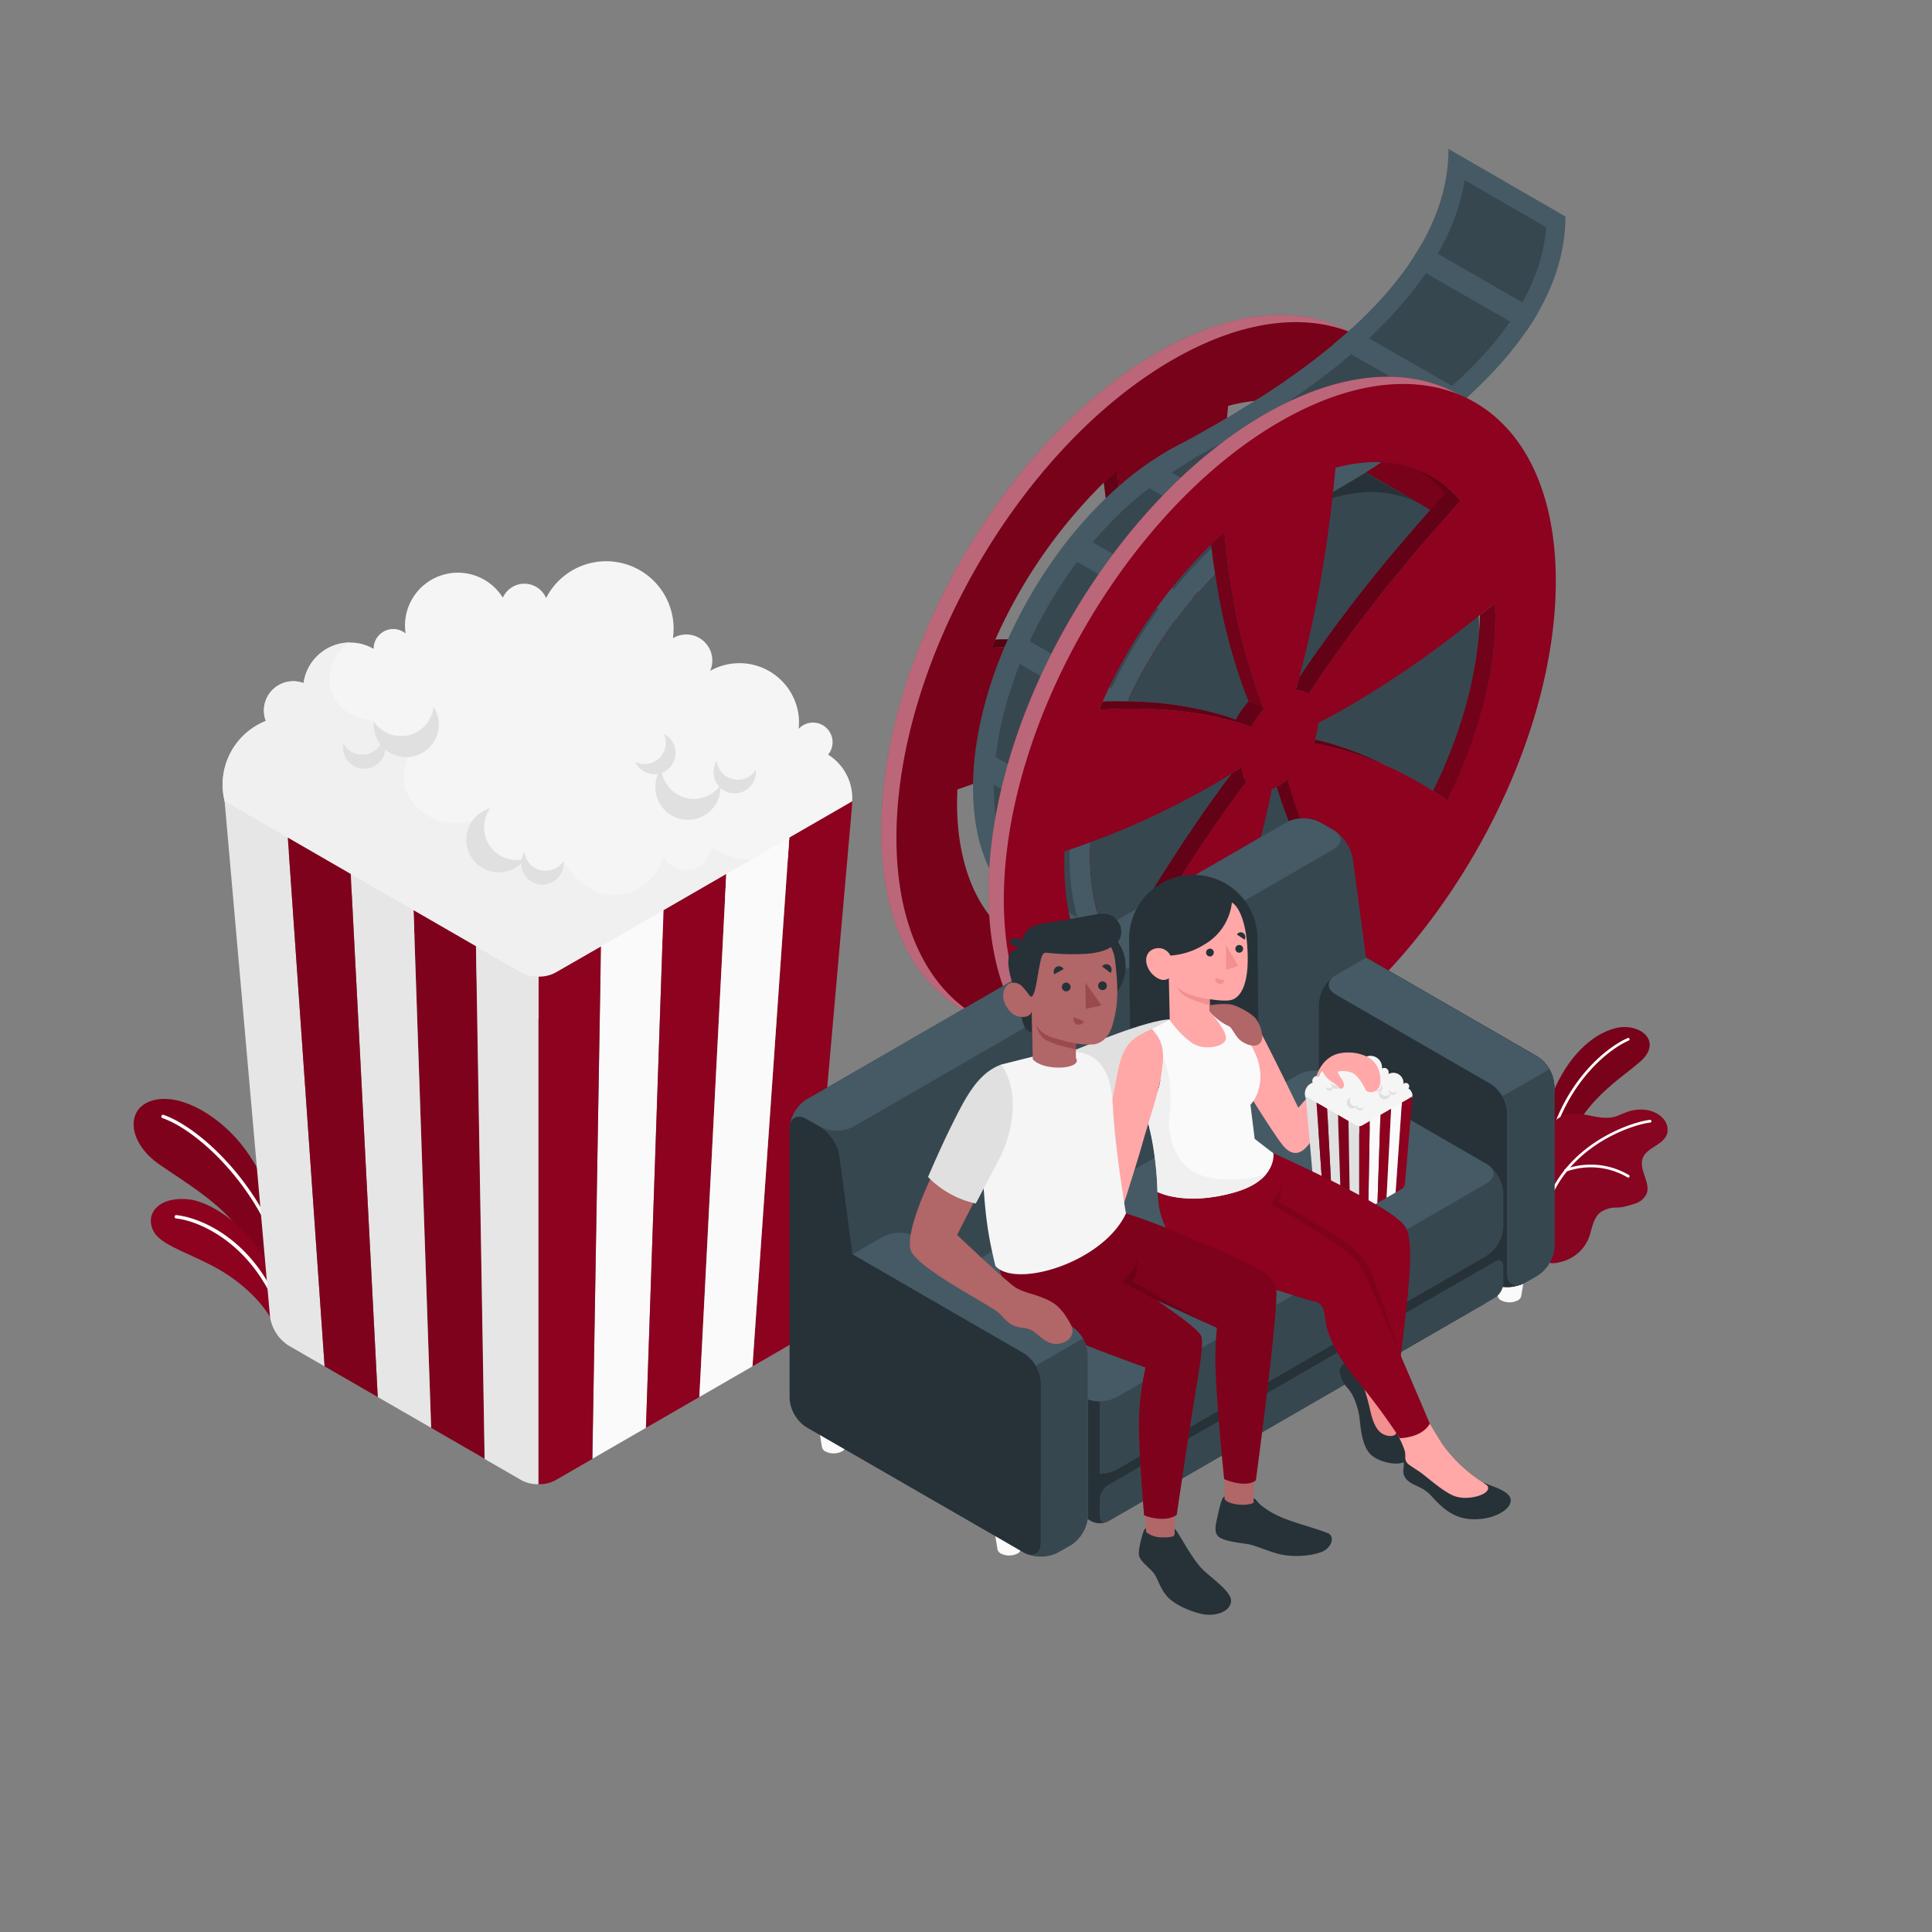 <svg xmlns="http://www.w3.org/2000/svg" viewBox="0 0 500 500"><rect x="0" y="0" width="500" height="500" fill="#808080" stroke="none"/><g id="freepik--Plants--inject-2"><g id="freepik--plants--inject-2"><g id="freepik--plants--inject-2"><path d="M73.2,321.91c-.1-6-4.67-18.43-11.06-26.14S45.82,282.51,38.88,285c-6.46,2.34-5.61,10.85,2.38,16.37s20,12.41,23.61,22.12l7.49,11.86Z" style="fill:#8D021F"></path><path d="M73.2,321.91c-.1-6-4.67-18.43-11.06-26.14S45.82,282.51,38.88,285c-6.46,2.34-5.61,10.85,2.38,16.37s20,12.41,23.61,22.12l7.49,11.86Z" style="opacity:0.1"></path><path d="M73.79,330.14a.44.44,0,0,1-.4-.34C69,309.3,52.07,292.88,42.05,289.36a.44.44,0,0,1-.27-.56.43.43,0,0,1,.56-.27c10.21,3.58,27.45,20.28,31.91,41.08a.44.44,0,0,1-.34.52Z" style="fill:#fff"></path><path d="M71,343.36c-1-3.37-5.26-8.89-12-13.39-7.49-5-16.9-7.16-19.13-11.09-2.67-4.73,1.27-9.31,8.89-8.5s21.16,10.94,23.57,26.52Z" style="fill:#8D021F"></path><path d="M72.36,339.78a.44.44,0,0,1-.38-.29C65.37,322,51.82,316,45.58,315.34a.44.44,0,0,1-.39-.49.43.43,0,0,1,.49-.38c6.9.77,20.37,6.84,27.12,24.71a.43.43,0,0,1-.25.57A.58.58,0,0,1,72.36,339.78Z" style="fill:#fff"></path></g><g id="freepik--plants--inject-2"><path d="M399,302s-.7-10.36,2.9-19.17,9.65-15,16-16.69,12.7,3.3,6.52,8.66-17.72,11.79-20.58,28.13Z" style="fill:#8D021F"></path><path d="M399,302s-.7-10.36,2.9-19.17,9.65-15,16-16.69,12.7,3.3,6.52,8.66-17.72,11.79-20.58,28.13Z" style="opacity:0.15"></path><path d="M400.45,299h-.07a.36.36,0,0,1-.28-.41c3.75-18.08,15.47-27.49,21.15-29.94a.35.35,0,0,1,.46.18.35.35,0,0,1-.18.46c-5.56,2.4-17,11.64-20.74,29.44A.35.35,0,0,1,400.45,299Z" style="fill:#fff"></path><path d="M431.49,293.21c-.37,1.52-1.77,2.53-3.09,3.37s-2.75,1.74-3.28,3.21c-1.06,3,2.18,6.27,1,9.19a4.9,4.9,0,0,1-2.93,2.5,31.66,31.66,0,0,1-3.17.88,12.14,12.14,0,0,1-1.56.16,7.12,7.12,0,0,0-4.35,1.29c-1.92,1.59-2.08,4.4-3,6.72a10.31,10.31,0,0,1-6.36,5.82c-.94.3-2.69.8-3.76.44l-.23-.09,0,0c-.16-.12-.36-.29-.46-.38l0-.05c-.63-1.33-.28-2.89-.52-4.33a2,2,0,0,0,0-.26c-.37-1.66-.72-3.31-1.07-5-.64-3.05-1.23-6.12-1.78-9.19-.34-2-1-4.14-.48-6.17.55-2.24,2.87-2.71,3.37-4.9.21-.87.24-1.77.43-2.65a7.26,7.26,0,0,1,5.3-5.36c4-.95,8.26,1.67,12.25.63,1-.28,2-.78,3-1.16,3.17-1.22,7.14-1,9.49,1.46A4.31,4.31,0,0,1,431.49,293.21Z" style="fill:#8D021F"></path><g style="opacity:0.07"><path d="M431.49,293.21c-.37,1.52-1.77,2.53-3.09,3.37s-2.75,1.74-3.28,3.21c-1.06,3,2.18,6.27,1,9.19a4.9,4.9,0,0,1-2.93,2.5,16.56,16.56,0,0,1-3.17.88,12.14,12.14,0,0,1-1.56.16,7.12,7.12,0,0,0-4.35,1.29c-1.92,1.59-2.08,4.4-3,6.72a10.31,10.31,0,0,1-6.36,5.82c-.94.3-2.69.8-3.76.44l-.23-.09,0,0a1,1,0,0,1-.18-.1,1.24,1.24,0,0,1-.28-.28l0-.05c-.75-1.05-.35-3.07-.52-4.33a2,2,0,0,0,0-.26c-.37-1.66-.72-3.31-1.07-5-.64-3.05-1.23-6.12-1.78-9.19-.34-2-1-4.14-.48-6.17.55-2.24,2.87-2.71,3.37-4.9.21-.87.24-1.77.43-2.65a7.26,7.26,0,0,1,5.3-5.36c4-.95,8.26,1.67,12.25.63,1-.28,2-.78,3-1.16,3.17-1.22,7.14-1,9.49,1.46A4.31,4.31,0,0,1,431.49,293.21Z" style="fill:#263238"></path></g><path d="M398.73,319.92h0a.36.36,0,0,1-.32-.38c1.75-22.05,23.34-29.14,28.59-29.72a.36.36,0,0,1,.39.31.35.35,0,0,1-.31.39c-5.14.56-26.26,7.51-28,29.08A.35.35,0,0,1,398.73,319.92Z" style="fill:#fff"></path><path d="M421.39,304.76a.36.36,0,0,1-.2-.06,18.72,18.72,0,0,0-15.85-1.49.35.35,0,1,1-.23-.66,19.4,19.4,0,0,1,16.48,1.57.34.34,0,0,1,.08.49A.32.32,0,0,1,421.39,304.76Z" style="fill:#fff"></path></g></g></g><g id="freepik--Popcorn--inject-2"><path d="M214.33,195.28a5.07,5.07,0,0,0-7.62-6.68c0-.51.08-1,.08-1.56a15.42,15.42,0,0,0-23-13.42,6.83,6.83,0,0,0,.55-2.68,6.73,6.73,0,0,0-10.19-5.78,17,17,0,0,0,.18-2.38,17.45,17.45,0,0,0-33-8,6.11,6.11,0,0,0-11.2-.1,13.69,13.69,0,0,0-25.32,7.21,13.83,13.83,0,0,0,.17,2.05,5.07,5.07,0,0,0-8.28,3.93s0,0,0,.06a12,12,0,0,0-6.08-1.64,12.19,12.19,0,0,0-12.06,10.51,7.58,7.58,0,0,0-9.76,9.79,17.75,17.75,0,0,0,6.56,34.24l63.75,42.95,68.19-43.9a13.3,13.3,0,0,0,7-24.59Zm-8.94-1.86a.93.93,0,0,1,.05-.1.29.29,0,0,1,0,.09Z" style="fill:#f5f5f5"></path><path d="M90.63,166.28a12.19,12.19,0,0,0-12.06,10.51,7.58,7.58,0,0,0-9.76,9.79,17.75,17.75,0,0,0,6.56,34.24l63.75,42.95,63.52-40.89,1.63-6.11c-8.65,11.23-20.21,2.29-20.21,2.29s-.88,5.73-5.72,6.08a6.68,6.68,0,0,1-6.61-3.65,13.25,13.25,0,0,1-10.95,9.95c-9.44,1.75-14.95-8.61-14.95-8.61s-1.77,4.67-6.71,3.42-3.19-4-3.19-4-2.81,2.47-7.64-.11S123.13,212,123.13,212a14.3,14.3,0,0,1-15.18-3c-7-6.65-1.07-15.79-1.07-15.79-10.52,2.06-10.13-6.57-10.13-6.57C82.05,184.63,83.11,170.21,90.63,166.28Z" style="fill:#f0f0f0"></path><polygon points="155.53 244.91 153.3 377.53 167.17 369.52 171.73 235.56 155.53 244.91" style="fill:#fafafa"></polygon><polygon points="171.73 235.56 167.17 369.52 180.99 361.55 187.97 226.18 171.73 235.56" style="fill:#8D021F"></polygon><path d="M143.7,251.74a8.83,8.83,0,0,1-4.33,1V384.11a8.83,8.83,0,0,0,4.33-1l9.6-5.54,2.23-132.62Z" style="fill:#8D021F"></path><path d="M194.74,353.61l9.36-5.41a10.8,10.8,0,0,0,4.77-7.48l11.74-133.38-16.34,9.43Z" style="fill:#8D021F"></path><polygon points="187.97 226.18 180.99 361.55 194.74 353.61 204.27 216.77 187.97 226.18" style="fill:#fafafa"></polygon><polygon points="123.22 244.91 125.45 377.53 111.58 369.52 107.02 235.56 123.22 244.91" style="fill:#8D021F"></polygon><polygon points="107.02 235.56 111.58 369.52 97.76 361.55 90.77 226.18 107.02 235.56" style="fill:#e6e6e6"></polygon><path d="M135,251.74a8.88,8.88,0,0,0,4.33,1V384.11a8.89,8.89,0,0,1-4.33-1l-9.59-5.54-2.23-132.62Z" style="fill:#e6e6e6"></path><path d="M84,353.61l-9.36-5.41a10.77,10.77,0,0,1-4.77-7.48L58.13,207.34l16.35,9.43Z" style="fill:#e6e6e6"></path><polygon points="90.77 226.18 97.76 361.55 84.01 353.61 74.48 216.77 90.77 226.18" style="fill:#8D021F"></polygon><polygon points="123.22 244.91 125.45 377.53 111.58 369.52 107.02 235.56 123.22 244.91" style="opacity:0.1"></polygon><polygon points="90.77 226.18 97.76 361.55 84.01 353.61 74.48 216.77 90.77 226.18" style="opacity:0.1"></polygon><path d="M135.93,222.28a8.43,8.43,0,1,1-9.05-13.08,8.44,8.44,0,0,0,6.84,13.38A8.13,8.13,0,0,0,135.93,222.28Z" style="fill:#e0e0e0"></path><path d="M145.83,222.83a5.49,5.49,0,1,1-10.08-2.36,5.44,5.44,0,0,0,1.38,3.09,5.51,5.51,0,0,0,7.76.38A5.77,5.77,0,0,0,145.83,222.83Z" style="fill:#e0e0e0"></path><path d="M112.19,182.89a8.43,8.43,0,1,1-15.44,3.8,8.43,8.43,0,0,0,15.44-3.8Z" style="fill:#e0e0e0"></path><path d="M99.13,190.9a5.49,5.49,0,1,1-10.25,1.48,5.39,5.39,0,0,0,2.42,2.37,5.49,5.49,0,0,0,7.36-2.48A5.7,5.7,0,0,0,99.13,190.9Z" style="fill:#e0e0e0"></path><path d="M186.46,203.2a8.44,8.44,0,1,1-15.3-4.37,8.43,8.43,0,0,0,13.77,6A9,9,0,0,0,186.46,203.2Z" style="fill:#e0e0e0"></path><path d="M195.59,199.22a5.49,5.49,0,1,1-10.08-2.36A5.45,5.45,0,0,0,186.9,200a5.51,5.51,0,0,0,7.76.38A5.71,5.71,0,0,0,195.59,199.22Z" style="fill:#e0e0e0"></path><path d="M171.8,189.94a5.49,5.49,0,1,1-7.44,7.21,5.49,5.49,0,0,0,7.86-5.82A5.34,5.34,0,0,0,171.8,189.94Z" style="fill:#e0e0e0"></path></g><g id="freepik--Film--inject-2"><path d="M349.53,86c-12.88-7.18-30.55-6-50,5.25C260,114,228.06,169.39,228.06,214.93c0,25.27,9.84,42.19,25.33,48.38,12.44,5,28.53,3,46.09-7.14C338.92,233.39,370.9,178,370.9,132.46,370.9,109.43,362.72,93.32,349.53,86Zm.7,27.62c-4,4.38-8.24,9.16-12.47,14.19a391.28,391.28,0,0,0-24,31.47c-1,1.5-2,2.95-2.86,4.31a4.75,4.75,0,0,0-3.34-.91c.3-1.06.6-2.17.91-3.33l-1.55,2.35a4.77,4.77,0,0,0-3.34-.91c.42-1.44.84-3,1.26-4.64a303.5,303.5,0,0,0,7.09-36c.84-5.86,1.47-11.64,1.94-17,9.64-2.6,18.24-1.69,25.06,2.28A26.94,26.94,0,0,1,350.23,113.59Zm-97.54,52.14c7.41-17.47,18.95-34,32.46-46,.15,1.68.31,3.38.51,5.09,1.14-1.1,2.29-2.17,3.47-3.21.41,4.82,1,9.89,1.87,14.76a148.6,148.6,0,0,0,7.1,27.78c.41,1.15.88,2.21,1.25,3.19a23,23,0,0,0-3.34,4.77c-.89-.33-1.82-.69-2.82-1a89.12,89.12,0,0,0-24.06-3.71,107.74,107.74,0,0,0-12.47.21c.3-.71.61-1.43.92-2.13C255.93,165.53,254.3,165.62,252.69,165.73Zm7.46,75.44a28.24,28.24,0,0,1-3.23-3.24l-.73,1.36c-7.78-6.61-12.48-18-12.48-33.42,0-1.14.06-2.32.06-3.47,4.33-1.47,9-3.16,13.73-5.09A205.2,205.2,0,0,0,285.88,183c1.31-.82,2.56-1.6,3.71-2.38a7.06,7.06,0,0,0,1.15,3.71c1-.62,1.93-1.22,2.82-1.82a6.91,6.91,0,0,0,1.25,3.85c-1,1.24-2,2.62-3.08,4.07-6.63,9.07-14.67,21.24-21.92,33.63C266.37,229.81,263.13,235.6,260.15,241.17Zm43.32-1.2c-7,4.06-13.83,6.48-20,7.23.37-.94.74-1.89,1.1-2.84a37.83,37.83,0,0,1-5.07.95c2.25-5.69,4.44-11.72,6.53-17.86a364.79,364.79,0,0,0,10.49-36.68c.36-1.59.63-3.13.94-4.57a11.34,11.34,0,0,0,2.09-1,13.88,13.88,0,0,0,2-1.42l0,0a30.33,30.33,0,0,0,1,3.49c0,.1.06.19.08.29.28-.13.56-.29.85-.45a13.22,13.22,0,0,0,2-1.42l.05,0a30.39,30.39,0,0,0,.94,3.5A120.84,120.84,0,0,0,317,213.72a105.68,105.68,0,0,0,6.52,10.34A92.23,92.23,0,0,1,303.47,240Zm39.61-51.31c-.09.21-.2.42-.31.63a82.26,82.26,0,0,0-9.6-6c-.73-.41-1.49-.8-2.24-1.18a82.17,82.17,0,0,0-15.76-5.22c-1.05-.24-2.09-.42-3-.54.15-.35.27-.69.39-1l-1.34-.31a27.86,27.86,0,0,0-3-.53,16.71,16.71,0,0,0,1.25-5.31c1.15-.54,2.41-1.21,3.66-1.87a247.72,247.72,0,0,0,28.44-18.47c4.7-3.49,9.34-7.2,13.67-10.73,0,1.15.06,2.27.06,3.41,0,.55,0,1.1,0,1.66l3.93-3.18c0,1.15,0,2.26,0,3.4,0,15.37-4.7,32.25-12.47,47.82C345.58,190.32,344.35,189.48,343.08,188.66Z" style="fill:#8D021F"></path><path d="M349.53,86c-12.88-7.18-30.55-6-50,5.25C260,114,228.06,169.39,228.06,214.93c0,25.27,9.84,42.19,25.33,48.38,12.44,5,28.53,3,46.09-7.14C338.92,233.39,370.9,178,370.9,132.46,370.9,109.43,362.72,93.32,349.53,86Zm.7,27.62c-4,4.38-8.24,9.16-12.47,14.19a391.28,391.28,0,0,0-24,31.47c-1,1.5-2,2.95-2.86,4.31a4.75,4.75,0,0,0-3.34-.91c.3-1.06.6-2.17.91-3.33l-1.55,2.35a4.77,4.77,0,0,0-3.34-.91c.42-1.44.84-3,1.26-4.64a303.5,303.5,0,0,0,7.09-36c.84-5.86,1.47-11.64,1.94-17,9.64-2.6,18.24-1.69,25.06,2.28A26.94,26.94,0,0,1,350.23,113.59Zm-97.54,52.14c7.41-17.47,18.95-34,32.46-46,.15,1.68.31,3.38.51,5.09,1.14-1.1,2.29-2.17,3.47-3.21.41,4.82,1,9.89,1.87,14.76a148.6,148.6,0,0,0,7.1,27.78c.41,1.15.88,2.21,1.25,3.19a23,23,0,0,0-3.34,4.77c-.89-.33-1.82-.69-2.82-1a89.12,89.12,0,0,0-24.06-3.71,107.74,107.74,0,0,0-12.47.21c.3-.71.61-1.43.92-2.13C255.93,165.53,254.3,165.62,252.69,165.73Zm7.46,75.44a28.24,28.24,0,0,1-3.23-3.24l-.73,1.36c-7.78-6.61-12.48-18-12.48-33.42,0-1.14.06-2.32.06-3.47,4.33-1.47,9-3.16,13.73-5.09A205.2,205.2,0,0,0,285.88,183c1.31-.82,2.56-1.6,3.71-2.38a7.06,7.06,0,0,0,1.15,3.71c1-.62,1.93-1.22,2.82-1.82a6.91,6.91,0,0,0,1.25,3.85c-1,1.24-2,2.62-3.08,4.07-6.63,9.07-14.67,21.24-21.92,33.63C266.37,229.81,263.13,235.6,260.15,241.17Zm43.32-1.2c-7,4.06-13.83,6.48-20,7.23.37-.94.74-1.89,1.1-2.84a37.83,37.83,0,0,1-5.07.95c2.25-5.69,4.44-11.72,6.53-17.86a364.79,364.79,0,0,0,10.49-36.68c.36-1.59.63-3.13.94-4.57a11.34,11.34,0,0,0,2.09-1,13.88,13.88,0,0,0,2-1.42l0,0a30.33,30.33,0,0,0,1,3.49c0,.1.06.19.08.29.28-.13.56-.29.85-.45a13.22,13.22,0,0,0,2-1.42l.05,0a30.39,30.39,0,0,0,.94,3.5A120.84,120.84,0,0,0,317,213.72a105.68,105.68,0,0,0,6.52,10.34A92.23,92.23,0,0,1,303.47,240Zm39.61-51.31c-.09.21-.2.42-.31.63a82.26,82.26,0,0,0-9.6-6c-.73-.41-1.49-.8-2.24-1.18a82.17,82.17,0,0,0-15.76-5.22c-1.05-.24-2.09-.42-3-.54.15-.35.27-.69.39-1l-1.34-.31a27.86,27.86,0,0,0-3-.53,16.71,16.71,0,0,0,1.25-5.31c1.15-.54,2.41-1.21,3.66-1.87a247.72,247.72,0,0,0,28.44-18.47c4.7-3.49,9.34-7.2,13.67-10.73,0,1.15.06,2.27.06,3.41,0,.55,0,1.1,0,1.66l3.93-3.18c0,1.15,0,2.26,0,3.4,0,15.37-4.7,32.25-12.47,47.82C345.58,190.32,344.35,189.48,343.08,188.66Z" style="fill:#fff;opacity:0.4"></path><path d="M349.53,86c-12.43-5-28.52-3-46.08,7.14C264,115.89,232,171.27,232,216.82c0,23,8.19,39.13,21.37,46.49,12.89,7.18,30.56,6,50.06-5.26,39.44-22.77,71.42-78.15,71.42-123.7C374.87,109.08,365,92.15,349.53,86Zm-37,89.32a16.45,16.45,0,0,0,.86-4.26c1.14-.55,2.4-1.21,3.65-1.88a248,248,0,0,0,28.45-18.46c3.3-2.46,6.57-5,9.74-7.55l3.93-3.18c0,1.15,0,2.26,0,3.4,0,15.37-4.7,32.25-12.47,47.82-1.16-.86-2.39-1.7-3.66-2.52-1.9-1.22-3.9-2.39-5.94-3.51s-4.11-2.14-6.21-3.06a82.17,82.17,0,0,0-15.76-5.22c-1.05-.24-2.09-.42-3-.54C312.29,176,312.41,175.64,312.53,175.29Zm37.7-61.7c-4,4.38-8.24,9.16-12.47,14.19a391.28,391.28,0,0,0-24,31.47c-1,1.5-2,2.95-2.86,4.31a4.75,4.75,0,0,0-3.34-.91c.3-1.06.6-2.17.91-3.33.11-.43.22-.87.34-1.31a304.09,304.09,0,0,0,7.09-36c.84-5.84,1.46-11.63,1.93-17,7.86-2.12,15-1.9,21.1.4A26.94,26.94,0,0,1,350.23,113.59Zm-46.76,73.53a13.22,13.22,0,0,0,2-1.42l.05,0a30.39,30.39,0,0,0,.94,3.5A120.84,120.84,0,0,0,317,213.72a105.68,105.68,0,0,0,6.52,10.34,92.23,92.23,0,0,1-20,15.91c-7,4.06-13.83,6.48-20,7.23.37-.94.74-1.89,1.1-2.84,1.87-4.85,3.68-9.9,5.43-15a362,362,0,0,0,10.49-36.67c.36-1.6.62-3.13.93-4.58a7.55,7.55,0,0,0,1.24-.51C302.9,187.44,303.18,187.28,303.47,187.12Zm-55.79,20.64c0-1.15.06-2.33.06-3.47,4.33-1.48,9-3.17,13.72-5.09a206.45,206.45,0,0,0,28.39-14.34l.89-.56c1-.62,1.93-1.22,2.82-1.82a6.91,6.91,0,0,0,1.25,3.85c-1,1.24-2,2.62-3.08,4.07-6.63,9.07-14.67,21.24-21.92,33.63-3.44,5.78-6.68,11.57-9.66,17.14a28.24,28.24,0,0,1-3.23-3.24C251.09,231.1,247.68,220.85,247.68,207.76Zm41.45-86.12c.41,4.82,1,9.89,1.87,14.76a148.6,148.6,0,0,0,7.1,27.78c.41,1.15.88,2.21,1.25,3.19a23,23,0,0,0-3.34,4.77c-.89-.33-1.82-.69-2.82-1a89.12,89.12,0,0,0-24.06-3.71,107.74,107.74,0,0,0-12.47.21c.3-.71.61-1.43.92-2.13a132.4,132.4,0,0,1,28.08-40.64C286.8,123.75,288,122.68,289.13,121.64Z" style="fill:#8D021F"></path><path d="M349.53,86c-12.43-5-28.52-3-46.08,7.14C264,115.89,232,171.27,232,216.82c0,23,8.19,39.13,21.37,46.49,12.89,7.18,30.56,6,50.06-5.26,39.44-22.77,71.42-78.15,71.42-123.7C374.87,109.08,365,92.15,349.53,86Zm-37,89.32a16.45,16.45,0,0,0,.86-4.26c1.14-.55,2.4-1.21,3.65-1.88a248,248,0,0,0,28.45-18.46c3.3-2.46,6.57-5,9.74-7.55l3.93-3.18c0,1.15,0,2.26,0,3.4,0,15.37-4.7,32.25-12.47,47.82-1.16-.86-2.39-1.7-3.66-2.52-1.9-1.22-3.9-2.39-5.94-3.51s-4.11-2.14-6.21-3.06a82.17,82.17,0,0,0-15.76-5.22c-1.05-.24-2.09-.42-3-.54C312.29,176,312.41,175.64,312.53,175.29Zm37.7-61.7c-4,4.38-8.24,9.16-12.47,14.19a391.28,391.28,0,0,0-24,31.47c-1,1.5-2,2.95-2.86,4.31a4.75,4.75,0,0,0-3.34-.91c.3-1.06.6-2.17.91-3.33.11-.43.22-.87.34-1.31a304.09,304.09,0,0,0,7.09-36c.84-5.84,1.46-11.63,1.93-17,7.86-2.12,15-1.9,21.1.4A26.94,26.94,0,0,1,350.23,113.59Zm-46.76,73.53a13.22,13.22,0,0,0,2-1.42l.05,0a30.39,30.39,0,0,0,.94,3.5A120.84,120.84,0,0,0,317,213.72a105.68,105.68,0,0,0,6.52,10.34,92.23,92.23,0,0,1-20,15.91c-7,4.06-13.83,6.48-20,7.23.37-.94.74-1.89,1.1-2.84,1.87-4.85,3.68-9.9,5.43-15a362,362,0,0,0,10.49-36.67c.36-1.6.62-3.13.93-4.58a7.55,7.55,0,0,0,1.24-.51C302.9,187.44,303.18,187.28,303.47,187.12Zm-55.79,20.64c0-1.15.06-2.33.06-3.47,4.33-1.48,9-3.17,13.72-5.09a206.45,206.45,0,0,0,28.39-14.34l.89-.56c1-.62,1.93-1.22,2.82-1.82a6.91,6.91,0,0,0,1.25,3.85c-1,1.24-2,2.62-3.08,4.07-6.63,9.07-14.67,21.24-21.92,33.63-3.44,5.78-6.68,11.57-9.66,17.14a28.24,28.24,0,0,1-3.23-3.24C251.09,231.1,247.68,220.85,247.68,207.76Zm41.45-86.12c.41,4.82,1,9.89,1.87,14.76a148.6,148.6,0,0,0,7.1,27.78c.41,1.15.88,2.21,1.25,3.19a23,23,0,0,0-3.34,4.77c-.89-.33-1.82-.69-2.82-1a89.12,89.12,0,0,0-24.06-3.71,107.74,107.74,0,0,0-12.47.21c.3-.71.61-1.43.92-2.13a132.4,132.4,0,0,1,28.08-40.64C286.8,123.75,288,122.68,289.13,121.64Z" style="opacity:0.15"></path><path d="M294.81,186.33c-1,1.24-2,2.62-3.08,4.07-6.63,9.07-14.67,21.24-21.92,33.63-3.44,5.78-6.68,11.57-9.66,17.14a28.24,28.24,0,0,1-3.23-3.24c2.77-5.16,5.76-10.47,8.93-15.79,7.25-12.38,15.29-24.55,21.92-33.63,1-1.44,2.08-2.83,3.07-4.06l-.1-.15c1-.62,1.93-1.22,2.82-1.82A6.91,6.91,0,0,0,294.81,186.33Z" style="fill:#8D021F"></path><path d="M294.81,186.33c-1,1.24-2,2.62-3.08,4.07-6.63,9.07-14.67,21.24-21.92,33.63-3.44,5.78-6.68,11.57-9.66,17.14a28.24,28.24,0,0,1-3.23-3.24c2.77-5.16,5.76-10.47,8.93-15.79,7.25-12.38,15.29-24.55,21.92-33.63,1-1.44,2.08-2.83,3.07-4.06l-.1-.15c1-.62,1.93-1.22,2.82-1.82A6.91,6.91,0,0,0,294.81,186.33Z" style="opacity:0.4"></path><path d="M323.51,224.06a92.23,92.23,0,0,1-20,15.91c-7,4.06-13.83,6.48-20,7.23.37-.94.74-1.89,1.1-2.84a58.86,58.86,0,0,0,15-6.28,92.42,92.42,0,0,0,20-15.91A109.4,109.4,0,0,1,313,211.84a120.7,120.7,0,0,1-10.4-24.27c.28-.13.56-.29.85-.45a13.22,13.22,0,0,0,2-1.42l.05,0a30.39,30.39,0,0,0,.94,3.5A120.84,120.84,0,0,0,317,213.72,105.68,105.68,0,0,0,323.51,224.06Z" style="fill:#8D021F"></path><path d="M323.51,224.06a92.23,92.23,0,0,1-20,15.91c-7,4.06-13.83,6.48-20,7.23.37-.94.74-1.89,1.1-2.84a58.86,58.86,0,0,0,15-6.28,92.42,92.42,0,0,0,20-15.91" style="opacity:0.3"></path><path d="M317,213.72a120.84,120.84,0,0,1-10.49-24.55,30.39,30.39,0,0,1-.94-3.5l-.05,0a13.22,13.22,0,0,1-2,1.42c-.29.16-.57.32-.85.45A120.7,120.7,0,0,0,313,211.84a109.4,109.4,0,0,0,6.52,10.33l4,1.89A105.68,105.68,0,0,1,317,213.72Z" style="opacity:0.4"></path><path d="M330.93,182.09a82.17,82.17,0,0,0-15.76-5.22c-1.05-.24-2.09-.42-3-.54.15-.35.27-.69.39-1A84.61,84.61,0,0,1,330.93,182.09Z" style="fill:#8D021F"></path><path d="M359.21,143.36c0,15.37-4.7,32.25-12.47,47.82-1.16-.86-2.39-1.7-3.66-2.52,7.32-14.83,11.83-30.82,12.15-45.52l3.93-3.18C359.16,141.11,359.21,142.22,359.21,143.36Z" style="fill:#8D021F"></path><path d="M330.93,182.09a82.17,82.17,0,0,0-15.76-5.22c-1.05-.24-2.09-.42-3-.54.15-.35.27-.69.39-1A84.61,84.61,0,0,1,330.93,182.09Z" style="opacity:0.4"></path><path d="M359.21,143.36c0,15.37-4.7,32.25-12.47,47.82-1.16-.86-2.39-1.7-3.66-2.52,7.32-14.83,11.83-30.82,12.15-45.52l3.93-3.18C359.16,141.11,359.21,142.22,359.21,143.36Z" style="opacity:0.3"></path><path d="M350.23,113.59c-4,4.38-8.24,9.16-12.47,14.19a391.28,391.28,0,0,0-24,31.47c-1,1.5-2,2.95-2.86,4.31a4.75,4.75,0,0,0-3.34-.91c.3-1.06.6-2.17.91-3.33l1.32-2a393.59,393.59,0,0,1,24-31.46c4.23-5,8.45-9.83,12.48-14.19a27.44,27.44,0,0,0-7.35-6.25A26.94,26.94,0,0,1,350.23,113.59Z" style="fill:#8D021F"></path><path d="M350.23,113.59c-4,4.38-8.24,9.16-12.47,14.19a391.28,391.28,0,0,0-24,31.47c-1,1.5-2,2.95-2.86,4.31a4.75,4.75,0,0,0-3.34-.91c.3-1.06.6-2.17.91-3.33l1.32-2a393.59,393.59,0,0,1,24-31.46c4.23-5,8.45-9.83,12.48-14.19a27.44,27.44,0,0,0-7.35-6.25A26.94,26.94,0,0,1,350.23,113.59Z" style="opacity:0.4"></path><path d="M299.35,167.37a23,23,0,0,0-3.34,4.77c-.89-.33-1.82-.69-2.82-1a89.12,89.12,0,0,0-24.06-3.71,107.74,107.74,0,0,0-12.47.21c.3-.71.61-1.43.92-2.13,2.52-.09,5.06-.08,7.58,0a89.58,89.58,0,0,1,24.06,3.71c1,.33,1.94.69,2.83,1a22.67,22.67,0,0,1,3.34-4.77c-.37-1-.84-2-1.26-3.19a149.13,149.13,0,0,1-7.1-27.79c-.54-3.17-1-6.43-1.37-9.66,1.14-1.1,2.29-2.17,3.47-3.21.41,4.82,1,9.89,1.87,14.76a148.6,148.6,0,0,0,7.1,27.78C298.51,165.33,299,166.39,299.35,167.37Z" style="fill:#8D021F"></path><path d="M295.39,165.49a22.67,22.67,0,0,0-3.34,4.77c-.89-.34-1.83-.7-2.83-1a89.58,89.58,0,0,0-24.06-3.71c-2.52-.11-5.06-.12-7.58,0-.31.7-.62,1.42-.92,2.13a107.74,107.74,0,0,1,12.47-.21,89.12,89.12,0,0,1,24.06,3.71c1,.33,1.93.69,2.82,1a23,23,0,0,1,3.34-4.77Z" style="opacity:0.4"></path><path d="M295.39,165.49c-.37-1-.84-2-1.26-3.19a149.13,149.13,0,0,1-7.1-27.79c-.54-3.17-1-6.43-1.37-9.66,1.14-1.1,2.29-2.17,3.47-3.21.41,4.82,1,9.89,1.87,14.76a148.6,148.6,0,0,0,7.1,27.78c.41,1.15.88,2.21,1.25,3.19" style="opacity:0.3"></path><path d="M337.76,113.22l30.15,17.39a23,23,0,0,0-3-1.42c-8.77-3.49-20.11-2.11-32.49,5-27.8,16.05-50.33,55.1-50.33,87.2,0,15.72,5.42,26.86,14.2,32.26l-29.79-17.23h0c-9.06-5.28-14.68-16.52-14.68-32.52,0-32.1,22.54-71.14,50.34-87.19,12.38-7.15,23.72-8.53,32.48-5a24.46,24.46,0,0,1,3.08,1.52Z" style="fill:#455a64"></path><path d="M269.2,231.84c-7.75-4.51-12-14.43-12-27.91,0-30.36,21.39-67.41,47.68-82.59,7-4,13.84-6.15,19.83-6.15a21.75,21.75,0,0,1,8,1.45,19.35,19.35,0,0,1,2.38,1.18l9.61,5.55a59.2,59.2,0,0,0-14.9,6.24c-29.22,16.88-53,58.06-53,91.81a59.61,59.61,0,0,0,2,16Z" style="fill:#37474f"></path><path d="M364.94,129.19c-8.76-3.5-20.1-2.11-32.48,5-27.8,16.06-50.34,55.09-50.34,87.2,0,16.23,5.77,27.57,15.07,32.76,9.08,5.06,21.53,4.23,35.27-3.71,27.8-16,50.34-55.08,50.34-87.18C382.8,145.48,375.86,133.55,364.94,129.19Z" style="fill:#37474f"></path><path d="M252,200.08l30.28,17.48c.12-2.3.36-4.63.69-7l-30.27-17.48Q252.16,196.64,252,200.08Z" style="fill:#455a64"></path><path d="M292.49,123.43l30.27,17.48c1.84-1.47,3.72-2.85,5.62-4.13l-30.27-17.47C296.21,120.58,294.33,122,292.49,123.43Z" style="fill:#455a64"></path><path d="M278.16,137.67c-1.37,1.64-2.69,3.34-4,5.07l30.28,17.48c1.28-1.74,2.61-3.43,4-5.08Z" style="fill:#455a64"></path><path d="M261.9,163.3q-1.38,2.91-2.58,5.88l30.27,17.48q1.2-3,2.58-5.88Z" style="fill:#455a64"></path><path d="M367.91,130.62a21.79,21.79,0,0,0-3-1.43c-8.32-3.31-18.91-2.24-30.54,4,4.42-2.43,11.27-6.11,19-10.9Z" style="fill:#263238"></path><path d="M332.46,134.22c14.47-8.13,72.67-36.95,72.67-78.19L374.87,38.55c0,41.24-58.2,70.06-72.67,78.19l5.38,3.1,4.57-3,20.37,11.77-5.29,2.59Z" style="fill:#455a64"></path><path d="M312.15,116.84c20.34-11.27,61.23-35.75,66.93-70.21L400.14,58.8c-2.4,34.15-48.77,59.5-66.51,69.2l-1.11.61Z" style="fill:#37474f"></path><path d="M349.84,85q-2.29,2.08-4.67,4.07l30.34,17.43c1.58-1.32,3.14-2.68,4.66-4.08Z" style="fill:#455a64"></path><path d="M325.85,103.06c-1.93,1.23-3.83,2.4-5.66,3.51L350.54,124q2.74-1.66,5.66-3.51Z" style="fill:#455a64"></path><path d="M367.86,63.24q-1.44,2.54-3.12,5l30.31,17.41c1.11-1.63,2.15-3.28,3.11-5Z" style="fill:#455a64"></path><path d="M312.15,116.84c-4.74,2.6-8.87,5.45-8.87,5.45l20,11.55s4.19-2.46,9.24-5.23Z" style="fill:#37474f"></path><path d="M377.3,102c-12.88-7.18-30.55-6-50.05,5.25-39.44,22.78-71.42,78.17-71.42,123.71,0,25.27,9.84,42.19,25.34,48.38,12.43,5,28.52,3,46.08-7.14,39.45-22.78,71.43-78.16,71.43-123.71C398.68,125.48,390.49,109.37,377.3,102Zm.71,27.62c-4,4.38-8.25,9.16-12.48,14.19a393.63,393.63,0,0,0-24,31.47c-1,1.5-2,2.95-2.86,4.31a4.75,4.75,0,0,0-3.34-.91c.3-1.06.61-2.17.91-3.33-.54.81-1.05,1.59-1.54,2.35a4.78,4.78,0,0,0-3.34-.91c.42-1.44.84-3,1.26-4.64a305.53,305.53,0,0,0,7.09-36c.84-5.86,1.46-11.64,1.93-17,9.64-2.6,18.24-1.69,25.07,2.28A27.06,27.06,0,0,1,378,129.64Zm-97.55,52.14c7.42-17.47,19-34,32.46-46,.15,1.68.32,3.38.51,5.09q1.71-1.65,3.47-3.21c.41,4.82,1,9.89,1.87,14.76a147.76,147.76,0,0,0,7.11,27.78c.41,1.15.87,2.21,1.25,3.19a23.09,23.09,0,0,0-3.35,4.77c-.88-.33-1.82-.69-2.82-1a89.12,89.12,0,0,0-24.06-3.71,107.74,107.74,0,0,0-12.47.21c.3-.71.61-1.43.93-2.13C283.71,181.58,282.08,181.67,280.46,181.78Zm7.47,75.44a27.54,27.54,0,0,1-3.24-3.24l-.73,1.36c-7.78-6.61-12.47-18.05-12.47-33.42,0-1.14.06-2.32.06-3.47,4.32-1.47,9-3.16,13.72-5.09A205.9,205.9,0,0,0,313.66,199c1.3-.82,2.55-1.6,3.71-2.38a7.06,7.06,0,0,0,1.14,3.71c1-.62,1.93-1.22,2.82-1.82a6.91,6.91,0,0,0,1.25,3.85c-1,1.24-2,2.62-3.07,4.07-6.64,9.07-14.68,21.24-21.92,33.63C294.14,245.86,290.91,251.65,287.93,257.22Zm43.32-1.2c-7.05,4.06-13.83,6.48-20.05,7.23.37-.94.75-1.89,1.11-2.84a38.43,38.43,0,0,1-5.07.95c2.24-5.69,4.43-11.72,6.52-17.86a359.57,359.57,0,0,0,10.49-36.68c.37-1.59.63-3.13.94-4.57a11,11,0,0,0,2.09-1,13.37,13.37,0,0,0,2-1.42l.05,0a32.51,32.51,0,0,0,.95,3.49l.09.29c.27-.13.55-.29.85-.45a13.15,13.15,0,0,0,2-1.42l.06,0a28.48,28.48,0,0,0,.94,3.5,119.73,119.73,0,0,0,10.49,24.55,107.58,107.58,0,0,0,6.51,10.34A92.42,92.42,0,0,1,331.25,256Zm39.61-51.31c-.1.21-.21.42-.32.63a82.26,82.26,0,0,0-9.6-6c-.73-.41-1.48-.8-2.23-1.18a81.56,81.56,0,0,0-15.77-5.22c-1.05-.24-2.09-.42-3-.54a11,11,0,0,0,.39-1L339,191a28.13,28.13,0,0,0-3-.53,17.26,17.26,0,0,0,1.25-5.31c1.14-.54,2.4-1.21,3.65-1.87a247.72,247.72,0,0,0,28.44-18.47c4.7-3.49,9.34-7.2,13.67-10.73,0,1.15.06,2.27.06,3.41,0,.55,0,1.1,0,1.66,1.34-1.07,2.65-2.14,3.94-3.18,0,1.15,0,2.26,0,3.4,0,15.37-4.69,32.25-12.47,47.82Q372.77,205.94,370.86,204.71Z" style="fill:#8D021F"></path><path d="M377.3,102c-12.88-7.18-30.55-6-50.05,5.25-39.44,22.78-71.42,78.17-71.42,123.71,0,25.27,9.84,42.19,25.34,48.38,12.43,5,28.52,3,46.08-7.14,39.45-22.78,71.43-78.16,71.43-123.71C398.68,125.48,390.49,109.37,377.3,102Zm.71,27.62c-4,4.38-8.25,9.16-12.48,14.19a393.63,393.63,0,0,0-24,31.47c-1,1.5-2,2.95-2.86,4.31a4.75,4.75,0,0,0-3.34-.91c.3-1.06.61-2.17.91-3.33-.54.81-1.05,1.59-1.54,2.35a4.78,4.78,0,0,0-3.34-.91c.42-1.44.84-3,1.26-4.64a305.53,305.53,0,0,0,7.09-36c.84-5.86,1.46-11.64,1.93-17,9.64-2.6,18.24-1.69,25.07,2.28A27.06,27.06,0,0,1,378,129.64Zm-97.55,52.14c7.42-17.47,19-34,32.46-46,.15,1.68.32,3.38.51,5.09q1.71-1.65,3.47-3.21c.41,4.82,1,9.89,1.87,14.76a147.76,147.76,0,0,0,7.11,27.78c.41,1.15.87,2.21,1.25,3.19a23.09,23.09,0,0,0-3.35,4.77c-.88-.33-1.82-.69-2.82-1a89.12,89.12,0,0,0-24.06-3.71,107.74,107.74,0,0,0-12.47.21c.3-.71.61-1.43.93-2.13C283.71,181.58,282.08,181.67,280.46,181.78Zm7.47,75.44a27.54,27.54,0,0,1-3.24-3.24l-.73,1.36c-7.78-6.61-12.47-18.05-12.47-33.42,0-1.14.06-2.32.06-3.47,4.32-1.47,9-3.16,13.72-5.09A205.9,205.9,0,0,0,313.66,199c1.3-.82,2.55-1.6,3.71-2.38a7.06,7.06,0,0,0,1.14,3.71c1-.62,1.93-1.22,2.82-1.82a6.91,6.91,0,0,0,1.25,3.85c-1,1.24-2,2.62-3.07,4.07-6.64,9.07-14.68,21.24-21.92,33.63C294.14,245.86,290.91,251.65,287.93,257.22Zm43.32-1.2c-7.05,4.06-13.83,6.48-20.05,7.23.37-.94.75-1.89,1.11-2.84a38.43,38.43,0,0,1-5.07.95c2.24-5.69,4.43-11.72,6.52-17.86a359.57,359.57,0,0,0,10.49-36.68c.37-1.59.63-3.13.94-4.57a11,11,0,0,0,2.09-1,13.37,13.37,0,0,0,2-1.42l.05,0a32.51,32.51,0,0,0,.95,3.49l.09.29c.27-.13.55-.29.85-.45a13.15,13.15,0,0,0,2-1.42l.06,0a28.48,28.48,0,0,0,.94,3.5,119.73,119.73,0,0,0,10.49,24.55,107.58,107.58,0,0,0,6.51,10.34A92.42,92.42,0,0,1,331.25,256Zm39.61-51.31c-.1.21-.21.42-.32.63a82.26,82.26,0,0,0-9.6-6c-.73-.41-1.48-.8-2.23-1.18a81.56,81.56,0,0,0-15.77-5.22c-1.05-.24-2.09-.42-3-.54a11,11,0,0,0,.39-1L339,191a28.13,28.13,0,0,0-3-.53,17.26,17.26,0,0,0,1.25-5.31c1.14-.54,2.4-1.21,3.65-1.87a247.72,247.72,0,0,0,28.44-18.47c4.7-3.49,9.34-7.2,13.67-10.73,0,1.15.06,2.27.06,3.41,0,.55,0,1.1,0,1.66,1.34-1.07,2.65-2.14,3.94-3.18,0,1.15,0,2.26,0,3.4,0,15.37-4.69,32.25-12.47,47.82Q372.77,205.94,370.86,204.71Z" style="fill:#fff;opacity:0.4"></path><path d="M377.3,102c-12.43-5-28.52-3-46.08,7.14-39.45,22.78-71.43,78.16-71.43,123.71,0,23,8.19,39.13,21.38,46.49,12.88,7.18,30.55,6,50.05-5.26,39.44-22.77,71.42-78.15,71.42-123.7C402.64,125.13,392.8,108.2,377.3,102Zm-37,89.32a16.45,16.45,0,0,0,.86-4.26c1.15-.55,2.41-1.21,3.66-1.88a248,248,0,0,0,28.44-18.46c3.3-2.46,6.57-5,9.74-7.55,1.34-1.07,2.65-2.14,3.94-3.18,0,1.15,0,2.26,0,3.4,0,15.37-4.69,32.25-12.47,47.82q-1.74-1.29-3.65-2.52c-1.91-1.22-3.91-2.39-5.95-3.51s-4.1-2.14-6.2-3.06a81.56,81.56,0,0,0-15.77-5.22c-1.05-.24-2.09-.42-3-.54A11,11,0,0,0,340.3,191.34ZM378,129.64c-4,4.38-8.25,9.16-12.48,14.19a393.63,393.63,0,0,0-24,31.47c-1,1.5-2,2.95-2.86,4.31a4.75,4.75,0,0,0-3.34-.91c.3-1.06.61-2.17.91-3.33.12-.43.22-.87.34-1.31a302.08,302.08,0,0,0,7.09-36c.84-5.84,1.47-11.63,1.94-17,7.85-2.12,15-1.9,21.1.4A27.06,27.06,0,0,1,378,129.64Zm-46.76,73.53a13.15,13.15,0,0,0,2-1.42l.06,0a28.48,28.48,0,0,0,.94,3.5,119.73,119.73,0,0,0,10.49,24.55,107.58,107.58,0,0,0,6.51,10.34,92.42,92.42,0,0,1-20,15.91c-7.05,4.06-13.83,6.48-20.05,7.23.37-.94.75-1.89,1.11-2.84,1.86-4.85,3.67-9.9,5.42-15a362,362,0,0,0,10.49-36.67c.36-1.6.62-3.13.94-4.58a7.55,7.55,0,0,0,1.24-.51C330.67,203.49,331,203.33,331.25,203.17Zm-55.8,20.64c0-1.15.06-2.33.06-3.47,4.33-1.48,9-3.17,13.73-5.09a206.31,206.31,0,0,0,28.38-14.34l.89-.56c1-.62,1.93-1.22,2.82-1.82a6.91,6.91,0,0,0,1.25,3.85c-1,1.24-2,2.62-3.07,4.07-6.64,9.07-14.68,21.24-21.92,33.63-3.45,5.78-6.68,11.57-9.66,17.14a27.54,27.54,0,0,1-3.24-3.24C278.86,247.15,275.45,236.9,275.45,223.81Zm41.45-86.12c.41,4.82,1,9.89,1.87,14.76a147.76,147.76,0,0,0,7.11,27.78c.41,1.15.87,2.21,1.25,3.19a23.09,23.09,0,0,0-3.35,4.77c-.88-.33-1.82-.69-2.82-1a89.12,89.12,0,0,0-24.06-3.71,107.74,107.74,0,0,0-12.47.21c.3-.71.61-1.43.93-2.13a132.38,132.38,0,0,1,28.07-40.64Q315.14,139.25,316.9,137.69Z" style="fill:#8D021F"></path><path d="M322.58,202.38c-1,1.24-2,2.62-3.07,4.07-6.64,9.07-14.68,21.24-21.92,33.63-3.45,5.78-6.68,11.57-9.66,17.14a27.54,27.54,0,0,1-3.24-3.24c2.78-5.16,5.77-10.47,8.93-15.79,7.25-12.38,15.29-24.55,21.92-33.63,1-1.44,2.08-2.83,3.08-4.06l-.11-.15c1-.62,1.93-1.22,2.82-1.82A6.91,6.91,0,0,0,322.58,202.38Z" style="fill:#8D021F"></path><path d="M322.58,202.38c-1,1.24-2,2.62-3.07,4.07-6.64,9.07-14.68,21.24-21.92,33.63-3.45,5.78-6.68,11.57-9.66,17.14a27.54,27.54,0,0,1-3.24-3.24c2.78-5.16,5.77-10.47,8.93-15.79,7.25-12.38,15.29-24.55,21.92-33.63,1-1.44,2.08-2.83,3.08-4.06l-.11-.15c1-.62,1.93-1.22,2.82-1.82A6.91,6.91,0,0,0,322.58,202.38Z" style="opacity:0.3"></path><path d="M351.28,240.11a92.42,92.42,0,0,1-20,15.91c-7.05,4.06-13.83,6.48-20.05,7.23.37-.94.75-1.89,1.11-2.84a59,59,0,0,0,15-6.28,92.71,92.71,0,0,0,20-15.91,107.43,107.43,0,0,1-6.53-10.33,120.64,120.64,0,0,1-10.39-24.27c.27-.13.55-.29.85-.45a13.15,13.15,0,0,0,2-1.42l.06,0a28.48,28.48,0,0,0,.94,3.5,119.73,119.73,0,0,0,10.49,24.55A107.58,107.58,0,0,0,351.28,240.11Z" style="fill:#8D021F"></path><path d="M351.28,240.11a92.42,92.42,0,0,1-20,15.91c-7.05,4.06-13.83,6.48-20.05,7.23.37-.94.75-1.89,1.11-2.84a59,59,0,0,0,15-6.28,92.71,92.71,0,0,0,20-15.91" style="opacity:0.2"></path><path d="M344.77,229.77a119.73,119.73,0,0,1-10.49-24.55,28.48,28.48,0,0,1-.94-3.5l-.06,0a13.15,13.15,0,0,1-2,1.42c-.3.16-.58.32-.85.45a120.64,120.64,0,0,0,10.39,24.27,107.43,107.43,0,0,0,6.53,10.33l4,1.89A107.58,107.58,0,0,1,344.77,229.77Z" style="opacity:0.3"></path><path d="M358.71,198.14a81.56,81.56,0,0,0-15.77-5.22c-1.05-.24-2.09-.42-3-.54a11,11,0,0,0,.39-1A84.87,84.87,0,0,1,358.71,198.14Z" style="fill:#8D021F"></path><path d="M387,159.41c0,15.37-4.69,32.25-12.47,47.82q-1.74-1.29-3.65-2.52c7.31-14.83,11.83-30.82,12.14-45.52,1.34-1.07,2.65-2.14,3.94-3.18C386.94,157.16,387,158.27,387,159.41Z" style="fill:#8D021F"></path><path d="M358.71,198.14a81.56,81.56,0,0,0-15.77-5.22c-1.05-.24-2.09-.42-3-.54a11,11,0,0,0,.39-1A84.87,84.87,0,0,1,358.71,198.14Z" style="opacity:0.3"></path><path d="M387,159.41c0,15.37-4.69,32.25-12.47,47.82q-1.74-1.29-3.65-2.52c7.31-14.83,11.83-30.82,12.14-45.52,1.34-1.07,2.65-2.14,3.94-3.18C386.94,157.16,387,158.27,387,159.41Z" style="opacity:0.2"></path><path d="M378,129.64c-4,4.38-8.25,9.16-12.48,14.19a393.63,393.63,0,0,0-24,31.47c-1,1.5-2,2.95-2.86,4.31a4.75,4.75,0,0,0-3.34-.91c.3-1.06.61-2.17.91-3.33l1.33-2a391.24,391.24,0,0,1,24-31.46c4.23-5,8.45-9.83,12.47-14.19a27.55,27.55,0,0,0-7.34-6.25A27.06,27.06,0,0,1,378,129.64Z" style="fill:#8D021F"></path><path d="M378,129.64c-4,4.38-8.25,9.16-12.48,14.19a393.63,393.63,0,0,0-24,31.47c-1,1.5-2,2.95-2.86,4.31a4.75,4.75,0,0,0-3.34-.91c.3-1.06.61-2.17.91-3.33l1.33-2a391.24,391.24,0,0,1,24-31.46c4.23-5,8.45-9.83,12.47-14.19a27.55,27.55,0,0,0-7.34-6.25A27.06,27.06,0,0,1,378,129.64Z" style="opacity:0.3"></path><path d="M327.13,183.42a23.09,23.09,0,0,0-3.35,4.77c-.88-.33-1.82-.69-2.82-1a89.12,89.12,0,0,0-24.06-3.71,107.74,107.74,0,0,0-12.47.21c.3-.71.61-1.43.93-2.13,2.52-.09,5.06-.08,7.58,0A89.65,89.65,0,0,1,317,185.28c1,.33,1.93.69,2.82,1a23,23,0,0,1,3.34-4.77c-.37-1-.84-2-1.26-3.19a149.19,149.19,0,0,1-7.09-27.79c-.55-3.17-1-6.43-1.38-9.66q1.71-1.65,3.47-3.21c.41,4.82,1,9.89,1.87,14.76a147.76,147.76,0,0,0,7.11,27.78C326.29,181.38,326.75,182.44,327.13,183.42Z" style="fill:#8D021F"></path><path d="M323.16,181.54a23,23,0,0,0-3.34,4.77c-.89-.34-1.83-.7-2.82-1a89.65,89.65,0,0,0-24.06-3.71c-2.52-.11-5.06-.12-7.58,0-.32.7-.63,1.42-.93,2.13a107.74,107.74,0,0,1,12.47-.21A89.12,89.12,0,0,1,321,187.17c1,.33,1.94.69,2.82,1a23.09,23.09,0,0,1,3.35-4.77Z" style="opacity:0.3"></path><path d="M323.16,181.54c-.37-1-.84-2-1.26-3.19a149.19,149.19,0,0,1-7.09-27.79c-.55-3.17-1-6.43-1.38-9.66q1.71-1.65,3.47-3.21c.41,4.82,1,9.89,1.87,14.76a147.76,147.76,0,0,0,7.11,27.78c.41,1.15.87,2.21,1.25,3.19" style="opacity:0.2"></path></g><g id="freepik--Characters--inject-2"><path d="M265.65,392.26h-8.93l1.43,8.71h0a1.63,1.63,0,0,0,.87,1.08,4.81,4.81,0,0,0,4.31,0,1.6,1.6,0,0,0,.87-1.08h0Z" style="fill:#fafafa"></path><ellipse cx="261.19" cy="392.03" rx="4.48" ry="2.59" style="fill:#fafafa"></ellipse><path d="M220.23,365.84H211.3l1.43,8.71h0a1.62,1.62,0,0,0,.87,1.07,4.75,4.75,0,0,0,4.31,0,1.62,1.62,0,0,0,.87-1.07h0Z" style="fill:#fafafa"></path><path d="M212.59,363.77c-1.75,1-1.75,2.65,0,3.66a7,7,0,0,0,6.34,0c1.76-1,1.76-2.65,0-3.66A7,7,0,0,0,212.59,363.77Z" style="fill:#fafafa"></path><path d="M395.14,326.74h-8.93l1.42,8.71h0a1.59,1.59,0,0,0,.86,1.08,4.77,4.77,0,0,0,4.32,0,1.63,1.63,0,0,0,.87-1.08h0Z" style="fill:#fafafa"></path><path d="M387.5,324.68c-1.75,1-1.75,2.65,0,3.66a7,7,0,0,0,6.34,0c1.75-1,1.75-2.65,0-3.66A7,7,0,0,0,387.5,324.68Z" style="fill:#fafafa"></path><path d="M349.71,300.32h-8.93l1.43,8.71h0a1.62,1.62,0,0,0,.87,1.07,4.77,4.77,0,0,0,4.32,0,1.57,1.57,0,0,0,.86-1.07h0Z" style="fill:#fafafa"></path><path d="M342.08,298.25c-1.75,1-1.75,2.65,0,3.67a7,7,0,0,0,6.34,0c1.75-1,1.75-2.65,0-3.67A7,7,0,0,0,342.08,298.25Z" style="fill:#fafafa"></path><path d="M402.26,281v41.59a9.6,9.6,0,0,1-4.33,7.5l-3.53,2-.06,0a9.72,9.72,0,0,1-5.41.93l-107.4,59.52a9.67,9.67,0,0,1-4.28,7.2l0,0-3.52,2a1.73,1.73,0,0,1-.33.17,1.51,1.51,0,0,1-.18.09l-.05,0a9.87,9.87,0,0,1-6.72.31,6.09,6.09,0,0,1-.75-.28l-.12-.05c-.18-.08-.35-.17-.51-.26L208.7,369.31a9.59,9.59,0,0,1-4.33-7.5V292.07a9.62,9.62,0,0,1,4.33-7.5L332.93,212.8a9.57,9.57,0,0,1,8.66,0l3.53,2a11.51,11.51,0,0,1,5,7.46l3.4,25.53,44.42,25.65A9.6,9.6,0,0,1,402.26,281Z" style="fill:#37474f"></path><path d="M345.12,214.83l-3.52-2a9.57,9.57,0,0,0-8.66,0L208.7,284.57c-.26.15-.53.34-.45.28a9.91,9.91,0,0,0-3.84,6.49c.32-2.21,2.12-3,4.28-1.77l3.53,2a9.57,9.57,0,0,0,8.66,0l124.24-71.78C347.51,218.45,347.51,216.21,345.12,214.83Z" style="fill:#455a64"></path><path d="M402.26,281v41.59a9.6,9.6,0,0,1-4.33,7.5l-3.53,2-.06,0a9.23,9.23,0,0,1-5.07,1,8.49,8.49,0,0,1-3.53-1L345.66,309a9.6,9.6,0,0,1-4.33-7.5V259.86a9.58,9.58,0,0,1,4.33-7.5l7.85-4.54,44.42,25.65A9.6,9.6,0,0,1,402.26,281Z" style="fill:#263238"></path><path d="M353.51,247.82l-7.85,4.54c-2.38,1.37-2.38,3.62,0,5l40.08,23.14a9.59,9.59,0,0,1,4.33,7.5v41.6c0,2.75,1.95,3.87,4.33,2.5l3.53-2a9.62,9.62,0,0,0,4.33-7.5V281a9.62,9.62,0,0,0-4.33-7.5Z" style="fill:#455a64"></path><path d="M390.07,288v41.6c0,2.75,1.95,3.87,4.33,2.5l3.53-2a9.62,9.62,0,0,0,4.33-7.5V281A8.91,8.91,0,0,0,401,276.7l-12.19,7A8.83,8.83,0,0,1,390.07,288Z" style="fill:#37474f"></path><path d="M388.27,333.09a10.48,10.48,0,0,1-1.58,2.38,19.07,19.07,0,0,1-4.07,2.85L286.77,393.7a4.79,4.79,0,0,1-4.33,0l-14.08-8.13-28.17-16.26a8.13,8.13,0,0,1,0-14.38l16-9.23,12.19-7L336,299.57a9.62,9.62,0,0,1,8.66,0l40.08,23.15a9.29,9.29,0,0,1,4.33,7.19A7.66,7.66,0,0,1,388.27,333.09Z" style="fill:#263238"></path><path d="M286.78,384.32l100.13-57.86c1.19-.69,2.16-.13,2.16,1.25v4.38a4.8,4.8,0,0,1-2.16,3.75L286.77,393.7c-1.19.69-2.16.13-2.16-1.25v-4.38A4.78,4.78,0,0,1,286.78,384.32Z" style="fill:#37474f"></path><path d="M336,278.12l-95.81,55.36a9.58,9.58,0,0,0-4.33,7.5v8.76a9.58,9.58,0,0,0,4.33,7.5l40.09,23.14a9.57,9.57,0,0,0,8.66,0L384.74,325a9.59,9.59,0,0,0,4.33-7.5v-8.77a9.58,9.58,0,0,0-4.33-7.5l-40.08-23.14A9.57,9.57,0,0,0,336,278.12Z" style="fill:#37474f"></path><path d="M284.61,362.65v18.77a8.83,8.83,0,0,1-4.33-1l-40.09-23.14a9.58,9.58,0,0,1-4.33-7.5V341a9.69,9.69,0,0,1,3.89-7.22c-1.94,1.39-1.79,3.43.44,4.72l40.09,23.14A8.86,8.86,0,0,0,284.61,362.65Z" style="fill:#263238"></path><path d="M288.94,361.62l95.8-55.36c2.39-1.38,2.39-3.62,0-5l-40.08-23.14a9.57,9.57,0,0,0-8.66,0l-95.81,55.36c-2.39,1.38-2.39,3.62,0,5l40.09,23.14A9.57,9.57,0,0,0,288.94,361.62Z" style="fill:#455a64"></path><g id="freepik--Character--inject-2"><path d="M325.81,278.65l-33.22.91-.37-36.1a16.6,16.6,0,0,1,16.15-17.05h0a16.61,16.61,0,0,1,17.06,16.15Z" style="fill:#263238"></path><path d="M316.59,261.63c2.36-.27,5.74-1.84,9.22,4.65S336,286.68,336,286.68l6.67-7.58,5.12,4.14s-7.68,11.65-9.89,13.85c-1.75,1.74-3.83,2-6.1-.92-2.67-3.39-11.09-17.07-11.09-17.07Z" style="fill:#ffa8a7"></path><path d="M364.51,281.67a.87.87,0,0,0-.67-1.41.85.85,0,0,0-.62.27c0-.09,0-.18,0-.27a2.62,2.62,0,0,0-2.63-2.62,2.56,2.56,0,0,0-1.29.34,1.15,1.15,0,0,0-1.05-1.6,1.16,1.16,0,0,0-.59.16,2.73,2.73,0,0,0,0-.41,3,3,0,0,0-5.61-1.36,1,1,0,0,0-1.91,0,2.33,2.33,0,0,0-4.31,1.23,2,2,0,0,0,0,.35.86.86,0,0,0-1.41.67h0a2,2,0,0,0-1-.28,2.08,2.08,0,0,0-2.05,1.79,1.33,1.33,0,0,0-.45-.08,1.28,1.28,0,0,0-1.29,1.29,1.44,1.44,0,0,0,.08.46,3,3,0,0,0,1.12,5.83l10.85,7.31,11.61-7.48a2.26,2.26,0,0,0,1.19-4.18Zm-1.52-.32v0Z" style="fill:#f5f5f5"></path><polygon points="354.5 290.12 354.12 312.69 356.49 311.33 357.26 288.52 354.5 290.12" style="fill:#fafafa"></polygon><polygon points="357.26 288.52 356.49 311.33 358.84 309.97 360.03 286.93 357.26 288.52" style="fill:#8D021F"></polygon><path d="M352.49,291.28a1.47,1.47,0,0,1-.74.18v22.35a1.58,1.58,0,0,0,.74-.17l1.63-.95.38-22.57Z" style="fill:#8D021F"></path><path d="M361.18,308.62l1.59-.92a1.82,1.82,0,0,0,.81-1.27l2-22.71-2.78,1.61Z" style="fill:#8D021F"></path><polygon points="360.03 286.93 358.84 309.97 361.18 308.62 362.8 285.33 360.03 286.93" style="fill:#fafafa"></polygon><polygon points="349 290.12 349.38 312.69 347.02 311.33 346.25 288.52 349 290.12" style="fill:#8D021F"></polygon><polygon points="346.25 288.52 347.02 311.33 344.67 309.97 343.48 286.93 346.25 288.52" style="fill:#e0e0e0"></polygon><path d="M351,291.28a1.46,1.46,0,0,0,.73.18v22.35a1.57,1.57,0,0,1-.73-.17l-1.64-.95L349,290.12Z" style="fill:#e0e0e0"></path><path d="M342.33,308.62l-1.59-.92a1.83,1.83,0,0,1-.82-1.27l-2-22.71,2.79,1.61Z" style="fill:#e0e0e0"></path><polygon points="343.48 286.93 344.67 309.97 342.33 308.62 340.71 285.33 343.48 286.93" style="fill:#8D021F"></polygon><polygon points="349 290.12 349.38 312.69 347.02 311.33 346.25 288.52 349 290.12" style="opacity:0.1"></polygon><polygon points="343.48 286.93 344.67 309.97 342.33 308.62 340.71 285.33 343.48 286.93" style="opacity:0.1"></polygon><path d="M351.17,286.26a1.46,1.46,0,0,1-1.17.6,1.43,1.43,0,0,1-.37-2.82,1.37,1.37,0,0,0-.28.84,1.44,1.44,0,0,0,1.44,1.43A1.2,1.2,0,0,0,351.17,286.26Z" style="fill:#e0e0e0"></path><path d="M352.85,286.36a.93.93,0,1,1-1.71-.4.91.91,0,0,0,.23.52.94.94,0,0,0,1.32.07A.7.7,0,0,0,352.85,286.36Z" style="fill:#e0e0e0"></path><path d="M347.13,279.56a1.44,1.44,0,0,1-1.71,2.13,1.43,1.43,0,0,1-.92-1.48,1.41,1.41,0,0,0,.69.55,1.43,1.43,0,0,0,1.85-.83A1.66,1.66,0,0,0,347.13,279.56Z" style="fill:#e0e0e0"></path><path d="M344.9,280.92a.91.91,0,0,1,0,.85.93.93,0,0,1-1.25.42.92.92,0,0,1-.5-1,.93.93,0,0,0,1.66,0A.75.75,0,0,0,344.9,280.92Z" style="fill:#e0e0e0"></path><path d="M359.77,283a1.44,1.44,0,1,1-2.61-.75,1.49,1.49,0,0,0,.33.83,1.43,1.43,0,0,0,2,.19A1.33,1.33,0,0,0,359.77,283Z" style="fill:#e0e0e0"></path><path d="M361.32,282.34a.93.93,0,1,1-1.71-.4.93.93,0,0,0,1.55.59A.7.7,0,0,0,361.32,282.34Z" style="fill:#e0e0e0"></path><path d="M357.27,280.76a.93.93,0,0,1-.26,1.76.93.93,0,0,1-1-.53.91.91,0,0,0,.57.08.92.92,0,0,0,.76-1.07A.61.61,0,0,0,357.27,280.76Z" style="fill:#e0e0e0"></path><path d="M342.33,277.07c0,.71.93,1.69,1.47,2.23s2.24,1.42,2.7,2.05,1.12.59,1.31-.43-1.52-2.82-1.56-3.36,2.2-.49,3.62.05,2.94,3.08,3.49,4.33,4,1.15,3.9-2.44-1.88-5.29-3.85-6.21a11.51,11.51,0,0,0-6.91-.65c-2.21.5-4.63,2.3-5.79,5.82a1.25,1.25,0,0,1,.69.06A2.05,2.05,0,0,1,342.33,277.07Z" style="fill:#ffa8a7"></path><path d="M277.17,272.12c3.07-1.12,20.08-8.41,25.84-8.3l.62,14.15-18.3,8.31Z" style="fill:#e0e0e0"></path><path d="M347.88,352.84c-.58.61-1.24,1.31-1.17,2.08a7.84,7.84,0,0,0,2.07,4.34c1.6,1.73,2.66,5,3,7.29s.5,8,3.35,10.22,9.76,3.38,9.76-.79-8.25-20.24-8.25-20.24Z" style="fill:#263238"></path><path d="M351.71,355.52a63.15,63.15,0,0,1,2.79,9c.7,3.35,1.69,5.71,3.4,6.61s4.26.74,3.3-1.54-4.61-13.83-4.61-13.83Z" style="fill:#f28f8f"></path><path d="M329.63,298.47s13.58,6.21,20.18,9.76,12.89,7,14.2,9.87c1.39,3,1,10.22.31,17.14s-2.24,19.35-2.24,19.35l-19.34-29-19.43-12.84Z" style="fill:#8D021F"></path><path d="M354.72,329c-1.91-4.44-6.07-7.39-10-9.8-3.1-1.92-10.83-6.42-13.86-8.18a14.13,14.13,0,0,0,1-4.76s-.95,2.18-2.07,4.15h0l-.81,1.33,19.9,14.85L362.55,351S356.63,333.39,354.72,329Z" style="opacity:0.1"></path><path d="M363.73,376.29c-.56.37-.48,1.75-.43,2.77s-.67,2.34.8,3.9,3.95,1.7,6,3.84,5.09,6.07,10.61,6.36,9.31-2.13,10.05-3.88-.38-3.11-4.11-4.52c-4-1.5-5.08-1.94-5.08-1.94Z" style="fill:#263238"></path><path d="M367.73,364.4s3.72,6.72,5.81,9.75a38.09,38.09,0,0,0,8.27,8.2c.7.53,2.23,1.48,2.8,1.91a1,1,0,0,1,.22,1.59c-.92,1.34-5.75,2.61-8.91,1.13s-6.66-4.83-8.63-6.15c-1-.65-1.92-1.28-2.61-1.75a2.25,2.25,0,0,1-1-2c0-.23,0-.49,0-.8,0-1.65-3.37-7.7-3.37-7.7Z" style="fill:#ffa8a7"></path><path d="M299.58,306.14c.06,5.52.33,8.6,3.23,13.64s10,8.22,18.29,11c6.9,2.32,17,5.63,19.06,6.06s2.43,1.51,2.9,5.08,2.86,9.06,8.25,15.45a169.8,169.8,0,0,1,10.95,14.83s5.63,0,7.78-3.75c0,0-15.67-37-18.18-41.24S329,311.69,329,311.69s.34-7.65.61-13.22Z" style="fill:#8D021F"></path><path d="M303,263.82l-4.9,2.46s3.38,3.39,2.45,11.72c-.65,5.9-2,6.41-5,8.07,4,9.06,4,22.4,4,22.4s7.05,3.78,19.86.14c11.26-3.19,10.14-10.14,10.14-10.14l-4.84-3.73-1.09-8.82s3.81-3.83,2.16-10.65-9.27-13.64-9.27-13.64h-3Z" style="fill:#fafafa"></path><path d="M327.82,303.79c-5.73,2.14-14,1.8-17.9,0-5.48-2.53-7.77-9.48-7.32-13.91.74-7.23.13-12.12-1.6-16.6h-.38a22.71,22.71,0,0,1-.06,4.71c-.65,5.9-2,6.41-5,8.07,3.75,8.84,4,22.4,4,22.4s7.05,3.78,19.86.14c3.64-1,6.57-2.63,8.33-4.82Z" style="fill:#f0f0f0"></path><path d="M318.81,233.57c1.78,1,4.07,5.34,4.1,14.59,0,7.85-2.45,9.85-3.71,10.44s-3.73.32-6.14,0l.05,3.25s4.31,4.72,4.16,6.88S311.75,272,308.6,270a25.17,25.17,0,0,1-5.87-6l-.24-10.87s-1.37,1.41-3.81-.61c-2-1.67-2.76-4.56-1.27-6.16a3.43,3.43,0,0,1,5.49.94,18.89,18.89,0,0,0,8.83-2.89A14.32,14.32,0,0,0,318.81,233.57Z" style="fill:#ffa8a7"></path><path d="M314.11,246.43a1,1,0,0,1-.9,1.1,1,1,0,0,1-1.07-.95,1,1,0,1,1,2-.15Z" style="fill:#263238"></path><path d="M314.55,253.07l2.31.67a1.18,1.18,0,0,1-1.46.86A1.27,1.27,0,0,1,314.55,253.07Z" style="fill:#f28f8f"></path><path d="M322.11,243.18l-2-1.32a1.15,1.15,0,0,1,1.64-.39A1.28,1.28,0,0,1,322.11,243.18Z" style="fill:#263238"></path><path d="M321.71,245.51a1,1,0,1,1-1.06-.95A1,1,0,0,1,321.71,245.51Z" style="fill:#263238"></path><polygon points="317.25 244.58 317.37 251 320.46 249.95 317.25 244.58" style="fill:#f28f8f"></polygon><path d="M313.06,258.59c-2.52-.26-7.75-1.61-8.62-3.64a5.38,5.38,0,0,0,1.89,2.57c1.59,1.28,6.78,2.64,6.78,2.64Z" style="fill:#f28f8f"></path><path d="M313.11,261.84v-1.68s4.08-.73,6.23,0a17.41,17.41,0,0,1,5.38,3.11,8.58,8.58,0,0,1,1.94,5.09c-.05,2.28-2.24,3.07-5.19,1.22-1.59-1-2.2-2.92-3.25-3.91A14.75,14.75,0,0,1,313.11,261.84Z" style="fill:#b16668"></path><path d="M298.11,266.28c-4.45,2.05-7.14,3.36-8.59,10s-7.29,38.35-7.29,38.35l6.92,2.21s5.09-15.73,6.53-21,4.26-13.18,4.88-17.85S301.68,270.1,298.11,266.28Z" style="fill:#ffa8a7"></path></g><rect x="296.48" y="387.48" width="7.54" height="12.9" transform="translate(600.49 787.86) rotate(180)" style="fill:#b16668"></rect><polygon points="316.81 389.82 324.34 390.08 324.72 376.43 317.19 376.17 316.81 389.82" style="fill:#b16668"></polygon><path d="M304,397v-1.34c.79.35,4.35,7.88,7.6,10.85,2.58,2.35,7.13,5.58,7,7.81-.15,2.89-4.26,4.17-7.81,3.33-2.77-.65-6.73-2.33-8.63-4.38s-2.51-4.74-3.51-6.08-3.27-2.84-3.81-4.4c-.29-.85.06-2.72.47-4.29s.79-3.05,1.29-2.91v.89a6.45,6.45,0,0,0,4.09,1.39C301.92,397.9,304,397.91,304,397Z" style="fill:#263238"></path><path d="M324.42,387.76c.39,0,.71.56,1.57,1.5a21.12,21.12,0,0,0,5.06,3.15c2.82,1.41,10.21,3.31,12.69,4.42,1.55.7,1.16,3.11-1,4.46-1.64,1-6.86,2-11.5.95-2.54-.57-6.39-2.32-8.27-2.62-2.07-.32-5.87-.72-7.41-1.78s-.92-3.33-.49-5.28c.48-2.12,1.16-5.38,1.86-5.23l0,.67c.91,1.37,5.52,1.93,7.51.92Z" style="fill:#263238"></path><path d="M258.49,327.56c2.06,9.48,8.48,15,20.07,19.62,9.21,3.64,17.92,6.73,17.92,6.73a66.54,66.54,0,0,0-1.72,14.62c-.07,7.35,1.33,23.63,1.33,23.63s5,2.11,8.44-.08c0,0,1.86-12.62,3.28-21.82,2.21-14.35,3.77-21.58,3.12-24.28-.4-1.69-6.38-5.9-11.64-9.5l15.65,7.18a84.63,84.63,0,0,0-.4,9.5c.26,10,2.27,29.63,2.27,29.63s5.48,2.45,8.2.33c0,0,6.33-46.75,5.2-50.14-1.32-4-5.61-5.53-26.68-14.5C298.67,316.4,291.4,314,291.4,314Z" style="fill:#8D021F"></path><path d="M258.49,327.56c2.06,9.48,8.48,15,20.07,19.62,9.21,3.64,17.92,6.73,17.92,6.73a66.54,66.54,0,0,0-1.72,14.62c-.07,7.35,1.33,23.63,1.33,23.63s5,2.11,8.44-.08c0,0,1.86-12.62,3.28-21.82,2.21-14.35,3.77-21.58,3.12-24.28-.4-1.69-6.38-5.9-11.64-9.5l15.65,7.18a84.63,84.63,0,0,0-.4,9.5c.26,10,2.27,29.63,2.27,29.63s5.48,2.45,8.2.33c0,0,6.33-46.75,5.2-50.14-1.32-4-5.61-5.53-26.68-14.5C298.67,316.4,291.4,314,291.4,314Z" style="opacity:0.1"></path><path d="M259.16,275.49a23.84,23.84,0,0,0-3.52,12.15l-1.39,14.72c.67,11.93,1.3,16.76,3.37,25.3,5.35,5.82,27.84-.92,33.78-13.62,0,0-2.86-16.64-3.41-28-.39-8.06-3.1-13.77-10.82-13.94l-9.9,1.36Z" style="fill:#f5f5f5"></path><circle cx="280.49" cy="250.05" r="10.84" transform="translate(-94.66 271.58) rotate(-45)" style="fill:#263238"></circle><path d="M262.76,256.53s1.66,7.8,2.33,9.09a3.53,3.53,0,0,0,2,1.64l-.11-5.49Z" style="fill:#263238"></path><path d="M264.85,245.34a3.85,3.85,0,0,0-3.19,1.12c-1.37,1.4-.6,5.78,1.1,10.07l3.13.35Z" style="fill:#263238"></path><path d="M266.83,256.89c-.63.37-1.52-.83-2.3-1.64s-3.3-1.92-4.56.74,1.11,6.28,3.1,6.9c3.43,1.08,3.95-1.12,3.95-1.12l.26,12.37c3,3.3,13.06,2.51,11.16-.33v-3.76a21.81,21.81,0,0,0,4.62.24c2.52-.39,4.11-2.38,4.87-5.11,1.23-4.39,1.7-7.93.66-16.55-1.15-9.45-12.14-9.55-18.08-5.81S266.83,256.89,266.83,256.89Z" style="fill:#b16668"></path><path d="M266.83,257.94c-.31,0-1.51-2-2.3-2.69-1.08-1,.32-9.91.32-9.91a4.23,4.23,0,0,1,1-4.51c1.49-1.64,4-1.82,8.2-2.48,2.22-.35,5.59-1,7.8-1.39,2.65-.49,4.84-1,6.71.61a4.71,4.71,0,0,1,1.3,5.27,4.86,4.86,0,0,1-2.66,2.43s-1.15,1-5.17,1.51a59.06,59.06,0,0,1-11.13-.21c-1.16-.16-1.41,1-2,4.06C268.35,253.33,267.89,257.92,266.83,257.94Z" style="fill:#263238"></path><path d="M264.85,246l-3.79-2a2.1,2.1,0,0,1,2.87-1A2.26,2.26,0,0,1,264.85,246Z" style="fill:#263238"></path><path d="M278.43,270.05s-5.63-1.14-7.6-2.18a6.52,6.52,0,0,1-2.72-2.69,8.9,8.9,0,0,0,1.54,3.17c1.44,1.84,8.78,3.2,8.78,3.2Z" style="fill:#9a4a4d"></path><path d="M277.07,255.48A1.13,1.13,0,1,1,276,254.3,1.16,1.16,0,0,1,277.07,255.48Z" style="fill:#263238"></path><path d="M275.26,250.81l-2.41,1.33a1.45,1.45,0,0,1,.56-1.92A1.34,1.34,0,0,1,275.26,250.81Z" style="fill:#263238"></path><path d="M277.92,263.27l2.57,1a1.35,1.35,0,0,1-1.75.85A1.43,1.43,0,0,1,277.92,263.27Z" style="fill:#9a4a4d"></path><path d="M287.42,251.8l-2.2-1.69a1.34,1.34,0,0,1,1.91-.3A1.46,1.46,0,0,1,287.42,251.8Z" style="fill:#263238"></path><path d="M286.46,255.16a1.13,1.13,0,1,1-1.13-1.18A1.17,1.17,0,0,1,286.46,255.16Z" style="fill:#263238"></path><polygon points="280.88 254.25 281.01 261.09 285.06 260.2 280.88 254.25" style="fill:#9a4a4d"></polygon><path d="M299.29,336.48l-9.05-4.85s3.69-2.66,4.18-6.12c0,0,.22,4.25-1.38,6.12l19.63,11Z" style="opacity:0.15"></path><path d="M269.36,399.33V357.74a9.6,9.6,0,0,0-4.33-7.5L220.61,324.6l-3.4-25.54a11.49,11.49,0,0,0-5-7.45l-3.52-2c-2.39-1.37-4.33-.25-4.33,2.5v69.74a9.58,9.58,0,0,0,4.33,7.5L265,401.83C267.41,403.21,269.36,402.08,269.36,399.33Z" style="fill:#263238"></path><path d="M281.54,350.7v41.6a2.62,2.62,0,0,1,0,.28,9.67,9.67,0,0,1-4.28,7.2l0,0-3.52,2a1.73,1.73,0,0,1-.33.17,1.51,1.51,0,0,1-.18.09l-.05,0a3,3,0,0,1-.35.13,10.05,10.05,0,0,1-6.37.18,6.09,6.09,0,0,1-.75-.28c2.08.86,3.69-.31,3.7-2.8h0V357.74a9.6,9.6,0,0,0-4.33-7.5l-7.86-4.54-36.56-21.1,7.86-4.54a9.64,9.64,0,0,1,8.66,0l32.23,18.61,7.85,4.53A9.59,9.59,0,0,1,281.54,350.7Z" style="fill:#455a64"></path><path d="M269.36,357.74v41.59h0c0,2.49-1.62,3.66-3.7,2.8a6.09,6.09,0,0,0,.75.28,10.05,10.05,0,0,0,6.37-.18,3,3,0,0,0,.35-.13l.05,0a1.51,1.51,0,0,0,.18-.09,1.73,1.73,0,0,0,.33-.17l3.52-2,0,0a9.67,9.67,0,0,0,4.28-7.2,2.62,2.62,0,0,0,0-.28V350.7a8.8,8.8,0,0,0-1.27-4.26l-12.18,7A8.94,8.94,0,0,1,269.36,357.74Z" style="fill:#37474f"></path><path d="M255.9,279.1c-3.15,1.12-12.22,20.35-14.18,24.11s-7.14,15.37-6.13,20.05,20.92,14.56,22.9,16.53c2.37,2.38,3,3.53,6.55,3.9,2.9.31,3.74,2.58,6.52,3.78s7.62-.89,5.47-4.85c-2.53-4.68-4.61-5.71-6.92-6.66-3.21-1.32-5.15-1.43-7.35-2.79s-15.07-13.57-15.07-13.57l6.56-12.79s4-9.52,4.33-16.81S255.9,279.1,255.9,279.1Z" style="fill:#b16668"></path><path d="M259.16,275.49c-6,2.19-9.1,8.21-12.5,15s-6.48,14.11-6.48,14.11a24.51,24.51,0,0,0,12.36,6.87L259,299.19S265.89,285.74,259.16,275.49Z" style="fill:#e0e0e0"></path></g></svg>